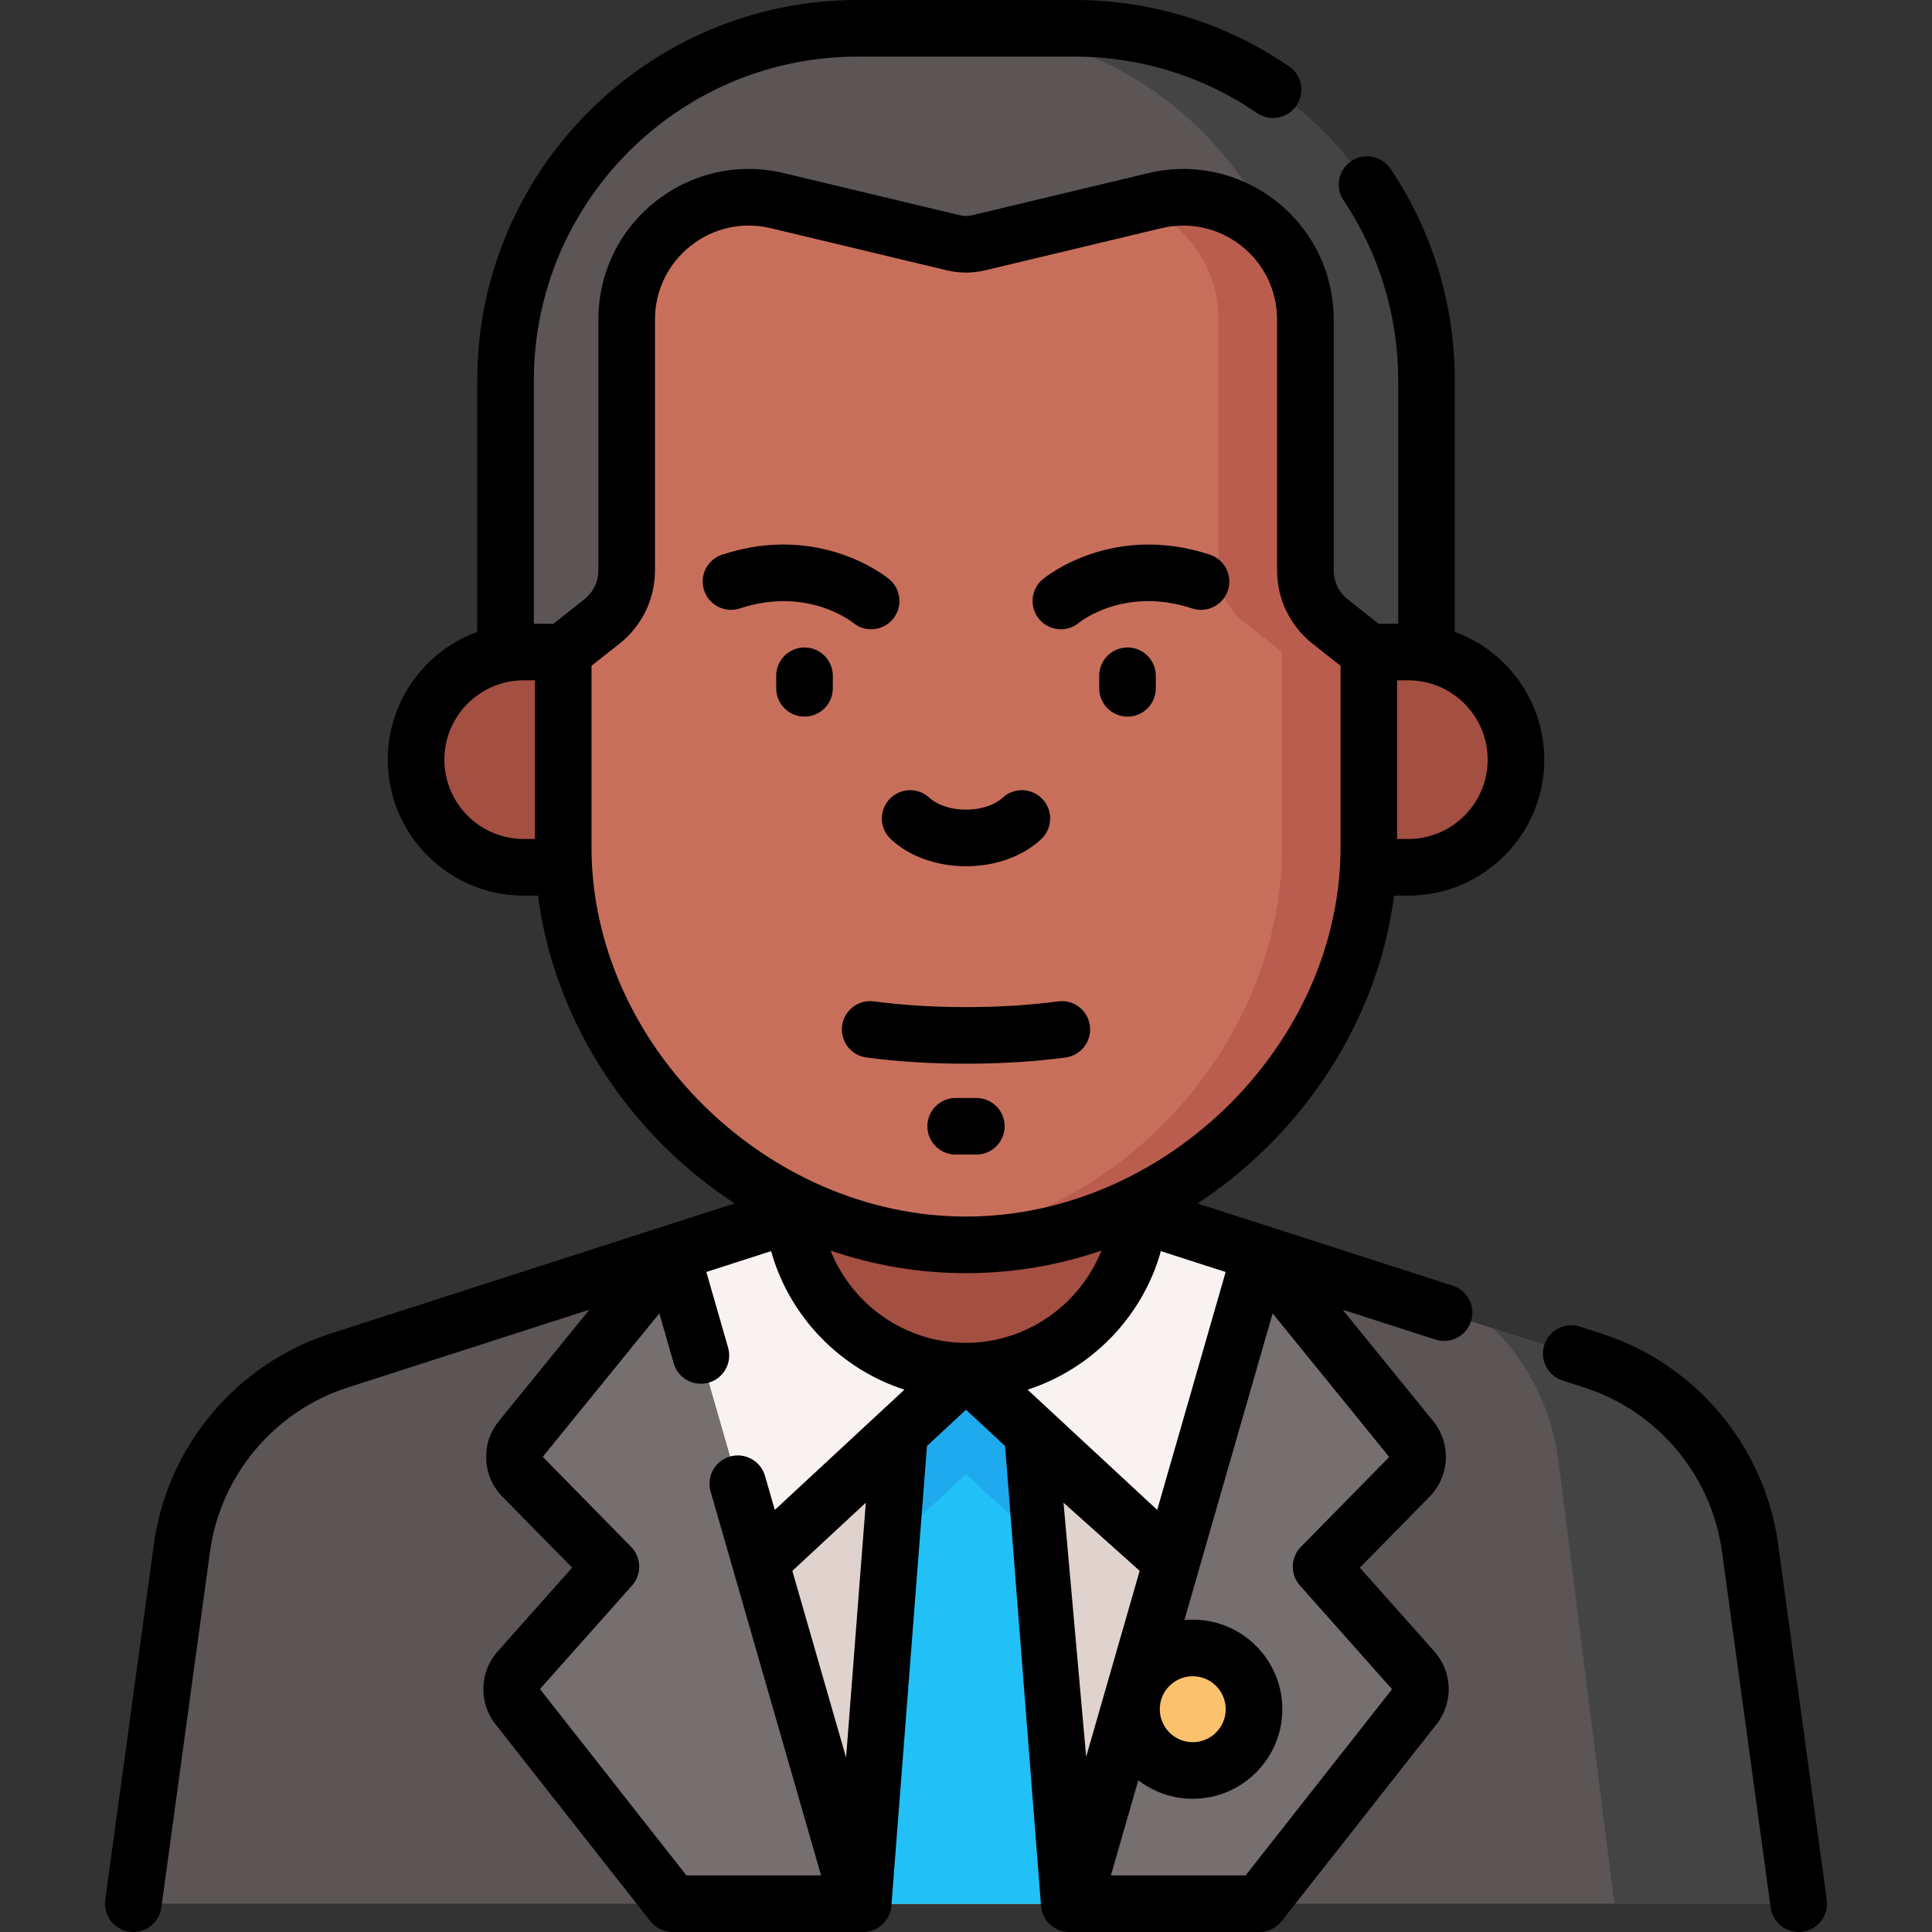 <svg width="512" height="512" viewBox="0 0 512 512" fill="none" xmlns="http://www.w3.org/2000/svg">
<rect x="0" y="0" width="512" height="512" fill="#333333" stroke="none"/>
<g clip-path="url(#clip0)">
<path d="M476.676 504.499L463.774 410.156C460.611 387.025 444.463 367.756 422.241 360.598L256 307.045L89.759 360.598C67.537 367.756 51.389 387.025 48.226 410.156L35.324 504.499H476.676Z" fill="#5B5555"/>
<path d="M256.005 344.633L187.956 403.676L216.992 504.529L295.026 504.499L324.062 403.645L256.005 344.633Z" fill="#E0D3CE"/>
<path d="M427.812 504.5H476.678L463.774 410.149C460.618 387.023 444.463 367.759 422.247 360.601L395.919 352.123C405.009 361.277 411.116 373.302 412.938 386.6L427.812 504.5Z" fill="#444444"/>
<path d="M283.363 504.5L271.96 358.551H240.045L228.746 504.5H283.363Z" fill="#21C1F8"/>
<path d="M283.362 504.501H228.749L236.139 409.086L240.05 358.553H271.962L275.912 409.126L283.362 504.501Z" fill="#21C1F8"/>
<path d="M275.912 409.126L256.001 390.655L236.14 409.086L240.05 358.553H271.962L275.912 409.126Z" fill="#1FAAEE"/>
<path d="M256.002 307.047V363.369L201.49 413.941L177.965 332.18L256.002 307.047Z" fill="#F8F3F1"/>
<path d="M334.026 332.18L310.504 413.925L256.002 363.369V307.047L334.026 332.18Z" fill="#F8F3F1"/>
<path d="M302.091 290.068V317.279C302.091 342.734 281.455 363.37 256 363.37C230.544 363.37 209.909 342.734 209.909 317.279V290.068H302.091Z" fill="#A34F41"/>
<path d="M333.743 504.5L374.804 452.298C377.059 449.43 376.936 445.358 374.512 442.632L350.104 415.193L373.511 391.37C376.199 388.634 376.403 384.315 373.983 381.338L334.029 332.182L284.441 504.5H333.743Z" fill="#756F6F"/>
<path d="M137.197 452.298L178.257 504.5H227.558L177.971 332.184L138.018 381.339C135.599 384.316 135.802 388.636 138.49 391.372L161.896 415.194L137.489 442.634C135.064 445.358 134.941 449.429 137.197 452.298Z" fill="#756F6F"/>
<path d="M316.091 469.197C325.059 469.197 332.328 461.927 332.328 452.96C332.328 443.992 325.059 436.723 316.091 436.723C307.124 436.723 299.854 443.992 299.854 452.96C299.854 461.927 307.124 469.197 316.091 469.197Z" fill="#FCC16D"/>
<path d="M378.037 185.858H133.97V100.82C133.97 49.281 175.751 7.5 227.29 7.5H284.716C336.256 7.5 378.036 49.282 378.036 100.82V185.858H378.037Z" fill="#5B5555"/>
<path d="M378.038 100.825V185.86H345.936V100.825C345.936 49.282 304.153 7.5 252.61 7.5H284.712C336.255 7.5 378.038 49.282 378.038 100.825Z" fill="#444444"/>
<path d="M373.227 229.838C388.98 229.838 401.75 217.069 401.75 201.316C401.75 185.563 388.98 172.793 373.227 172.793H354.325V229.839H373.227V229.838Z" fill="#A34F41"/>
<path d="M138.78 229.838C123.028 229.838 110.258 217.069 110.258 201.316C110.258 185.563 123.028 172.793 138.78 172.793H157.683V229.839H138.78V229.838Z" fill="#A34F41"/>
<path d="M362.756 172.801V224.514C362.756 279.137 314.964 329.9 256 329.9C197.047 329.9 149.254 279.137 149.254 224.514V172.801L159.464 164.74C163.635 161.46 166.075 156.44 166.075 151.129V84.674C166.075 63.739 185.639 48.305 205.999 53.178L252.675 64.348C254.861 64.871 257.134 64.873 259.32 64.35C267.074 62.496 287.147 57.695 306.019 53.183C326.377 48.314 345.935 63.748 345.935 84.681V151.129C345.935 156.44 348.366 161.46 352.536 164.74L362.756 172.801Z" fill="#C86F5C"/>
<path d="M362.757 172.8V224.513C362.757 279.136 314.964 329.899 256.001 329.899C252.11 329.899 248.27 329.679 244.5 329.249C298.053 323.189 339.756 275.536 339.756 224.513V172.8L329.535 164.739C325.365 161.459 322.935 156.439 322.935 151.129V84.685C322.935 70.414 313.854 58.703 301.633 54.233C303.103 53.883 304.564 53.533 306.024 53.183C326.375 48.313 345.936 63.744 345.936 84.685V151.129C345.936 156.439 348.366 161.459 352.536 164.739L362.757 172.8Z" fill="#BA5D4F"/>
<path d="M484.107 503.482L471.205 409.139C467.673 383.309 449.356 361.452 424.54 353.458L418.693 351.575C414.752 350.304 410.523 352.471 409.254 356.414C407.983 360.356 410.15 364.582 414.094 365.852L419.941 367.736C439.299 373.972 453.588 391.022 456.343 411.171L469.245 505.514C469.759 509.273 472.975 511.999 476.666 511.999C477.005 511.999 477.348 511.976 477.692 511.929C481.796 511.368 484.668 507.586 484.107 503.482Z" fill="black"/>
<path d="M369.432 237.344H373.228C393.09 237.344 409.251 221.18 409.251 201.312C409.251 185.771 399.357 172.498 385.538 167.458V100.821C385.538 80.749 379.65 61.358 368.512 44.744C366.204 41.303 361.546 40.384 358.106 42.691C354.666 44.997 353.747 49.657 356.053 53.097C365.529 67.231 370.538 83.733 370.538 100.82V165.289C370.538 165.289 365.504 165.31 365.381 165.316L357.175 158.843C354.8 156.974 353.438 154.162 353.438 151.128V84.681C353.438 72.392 347.905 60.98 338.259 53.368C328.612 45.756 316.225 43.029 304.277 45.888L257.58 57.055C256.548 57.302 255.456 57.301 254.424 57.054L207.748 45.884C195.795 43.023 183.408 45.749 173.759 53.36C164.111 60.972 158.577 72.385 158.577 84.675V151.13C158.577 154.16 157.211 156.972 154.819 158.853L146.63 165.318C146.508 165.312 141.472 165.291 141.472 165.291V100.822C141.471 53.5 179.97 15.001 227.291 15.001H284.718C302.101 15.001 318.844 20.173 333.135 29.96C336.555 32.301 341.222 31.426 343.562 28.009C345.902 24.59 345.029 19.923 341.611 17.582C324.812 6.079 305.139 0 284.718 0H227.291C171.698 0 126.47 45.229 126.47 100.821V167.459C112.653 172.5 102.762 185.772 102.762 201.312C102.762 221.18 118.922 237.344 138.785 237.344H142.58C145.641 261.362 157.145 284.734 175.19 302.966C181.212 309.051 187.744 314.382 194.667 318.923L87.46 353.459C62.645 361.453 44.327 383.309 40.795 409.14L27.893 503.483C27.331 507.587 30.205 511.369 34.308 511.93C34.654 511.977 34.996 512 35.334 512C39.024 512 42.241 509.274 42.755 505.515L55.657 411.172C58.413 391.023 72.701 373.974 92.059 367.737L156.202 347.073L132.199 376.606C127.364 382.551 127.768 391.159 133.14 396.626L151.631 415.446L131.885 437.646C127.039 443.092 126.794 451.204 131.302 456.933L172.362 509.134C173.784 510.942 175.957 511.997 178.257 511.997C178.257 511.997 228.56 511.998 228.754 511.998C232.634 511.998 235.92 509.009 236.225 505.077L245.66 383.192L256.002 373.598L266.363 383.209L275.886 505.083C276.194 509.014 279.478 511.999 283.356 511.999H333.743C336.044 511.999 338.217 510.944 339.639 509.136L380.699 456.935C385.206 451.205 384.961 443.094 380.116 437.647L360.37 415.447L378.86 396.628C384.232 391.161 384.637 382.554 379.803 376.608L355.8 347.075L380.401 355.001C381.166 355.247 381.94 355.364 382.703 355.364C385.871 355.364 388.817 353.34 389.841 350.162C391.112 346.218 388.945 341.993 385.001 340.723L317.34 318.927C324.267 314.385 330.799 309.054 336.823 302.968C354.867 284.735 366.371 261.363 369.432 237.344ZM394.249 201.312C394.249 212.908 384.818 222.343 373.227 222.343H370.257V180.291H373.227C384.819 180.291 394.249 189.72 394.249 201.312ZM117.763 201.312C117.763 189.721 127.193 180.291 138.785 180.291H141.755V222.343H138.785C127.192 222.343 117.763 212.908 117.763 201.312ZM256 355.869C239.909 355.869 225.81 345.747 220.109 331.415C231.591 335.353 243.676 337.401 256.001 337.401C268.326 337.401 280.408 335.354 291.891 331.418C286.189 345.749 272.092 355.869 256 355.869ZM181.902 496.998L143.092 447.617L167.5 420.178C170.123 417.228 170.013 412.751 167.246 409.936L143.838 386.069L174.734 348.056L178.54 361.283C179.485 364.571 182.486 366.712 185.744 366.712C186.431 366.712 187.13 366.616 187.822 366.417C191.802 365.271 194.1 361.116 192.955 357.135L187.187 337.092L204.351 331.562C209.2 348.959 222.699 362.773 239.682 368.278L205.331 400.145L202.736 391.127C201.59 387.146 197.431 384.849 193.454 385.994C189.474 387.14 187.176 391.295 188.321 395.276L217.594 496.999H181.902V496.998ZM224.221 465.782L209.98 416.295L229.45 398.232L224.221 465.782ZM316.091 444.222C320.909 444.222 324.828 448.141 324.828 452.959C324.828 457.776 320.909 461.695 316.091 461.695C311.274 461.695 307.355 457.776 307.355 452.959C307.355 448.141 311.274 444.222 316.091 444.222ZM287.845 465.554L281.844 398.232L302.022 416.288L287.845 465.554ZM344.753 409.936C341.986 412.751 341.876 417.228 344.499 420.178L368.907 447.66L330.099 496.998H294.405L301.66 471.787C305.662 474.862 310.665 476.695 316.09 476.695C329.179 476.695 339.828 466.046 339.828 452.958C339.828 439.869 329.179 429.22 316.09 429.22C315.344 429.22 314.606 429.259 313.877 429.327L337.262 348.062L368.157 386.113L344.753 409.936ZM306.669 400.137L272.322 368.277C289.304 362.772 302.8 348.96 307.648 331.563L324.811 337.093L306.669 400.137ZM256.001 322.399C203.132 322.399 156.755 276.658 156.755 224.513V176.435L164.102 170.635C170.124 165.899 173.577 158.789 173.577 151.13V84.674C173.577 77.007 177.029 69.885 183.05 65.136C189.069 60.386 196.797 58.685 204.255 60.471L250.932 71.642C254.247 72.436 257.752 72.436 261.068 71.644L307.765 60.477C315.221 58.693 322.949 60.395 328.966 65.144C334.985 69.893 338.437 77.013 338.437 84.681V151.129C338.437 158.794 341.886 165.903 347.893 170.629L355.258 176.437V224.513C355.257 276.658 308.875 322.399 256.001 322.399Z" fill="black"/>
<path d="M205.705 179.086V182.413C205.705 186.555 209.062 189.913 213.206 189.913C217.349 189.913 220.706 186.555 220.706 182.413V179.086C220.706 174.944 217.349 171.586 213.206 171.586C209.062 171.586 205.705 174.944 205.705 179.086Z" fill="black"/>
<path d="M306.303 182.413V179.086C306.303 174.944 302.945 171.586 298.802 171.586C294.659 171.586 291.302 174.944 291.302 179.086V182.413C291.302 186.555 294.659 189.913 298.802 189.913C302.945 189.913 306.303 186.555 306.303 182.413Z" fill="black"/>
<path d="M320.629 146.992C294.757 138.473 277.073 152.89 276.332 153.508C273.153 156.163 272.728 160.893 275.383 164.072C276.866 165.849 278.997 166.766 281.145 166.766C282.84 166.766 284.545 166.194 285.949 165.023C286.066 164.925 297.885 155.295 315.938 161.24C319.869 162.536 324.112 160.396 325.408 156.463C326.702 152.528 324.564 148.288 320.629 146.992Z" fill="black"/>
<path d="M226.098 165.058C227.494 166.205 229.18 166.765 230.859 166.765C233.005 166.765 235.136 165.848 236.62 164.072C239.275 160.893 238.849 156.162 235.671 153.507C234.931 152.889 217.245 138.469 191.374 146.992C187.439 148.287 185.301 152.527 186.596 156.462C187.893 160.397 192.133 162.536 196.067 161.24C213.721 155.427 225.503 164.582 226.098 165.058Z" fill="black"/>
<path d="M280.394 265.376C273.039 266.369 264.603 266.895 256.001 266.895C247.398 266.895 238.964 266.369 231.607 265.376C227.506 264.826 223.724 267.7 223.17 271.806C222.616 275.911 225.494 279.688 229.599 280.242C237.61 281.323 246.739 281.895 256 281.895C265.26 281.895 274.391 281.323 282.4 280.242C286.505 279.688 289.383 275.911 288.83 271.806C288.277 267.702 284.511 264.824 280.394 265.376Z" fill="black"/>
<path d="M258.739 290.975H253.262C249.119 290.975 245.762 294.333 245.762 298.475C245.762 302.617 249.119 305.975 253.262 305.975H258.739C262.883 305.975 266.24 302.617 266.24 298.475C266.24 294.333 262.883 290.975 258.739 290.975Z" fill="black"/>
<path d="M236.064 222.374C240.928 226.942 248.195 229.562 256.003 229.562C263.811 229.562 271.079 226.942 275.942 222.373C278.962 219.537 279.11 214.79 276.274 211.771C273.437 208.752 268.69 208.605 265.671 211.44C264.065 212.949 260.682 214.561 256.003 214.561C251.325 214.561 247.94 212.949 246.334 211.439C243.313 208.604 238.567 208.753 235.732 211.772C232.896 214.792 233.045 219.538 236.064 222.374Z" fill="black"/>
</g>
<defs>
<clipPath id="clip0">
<rect width="512" height="512" fill="white"/>
</clipPath>
</defs>
</svg>
